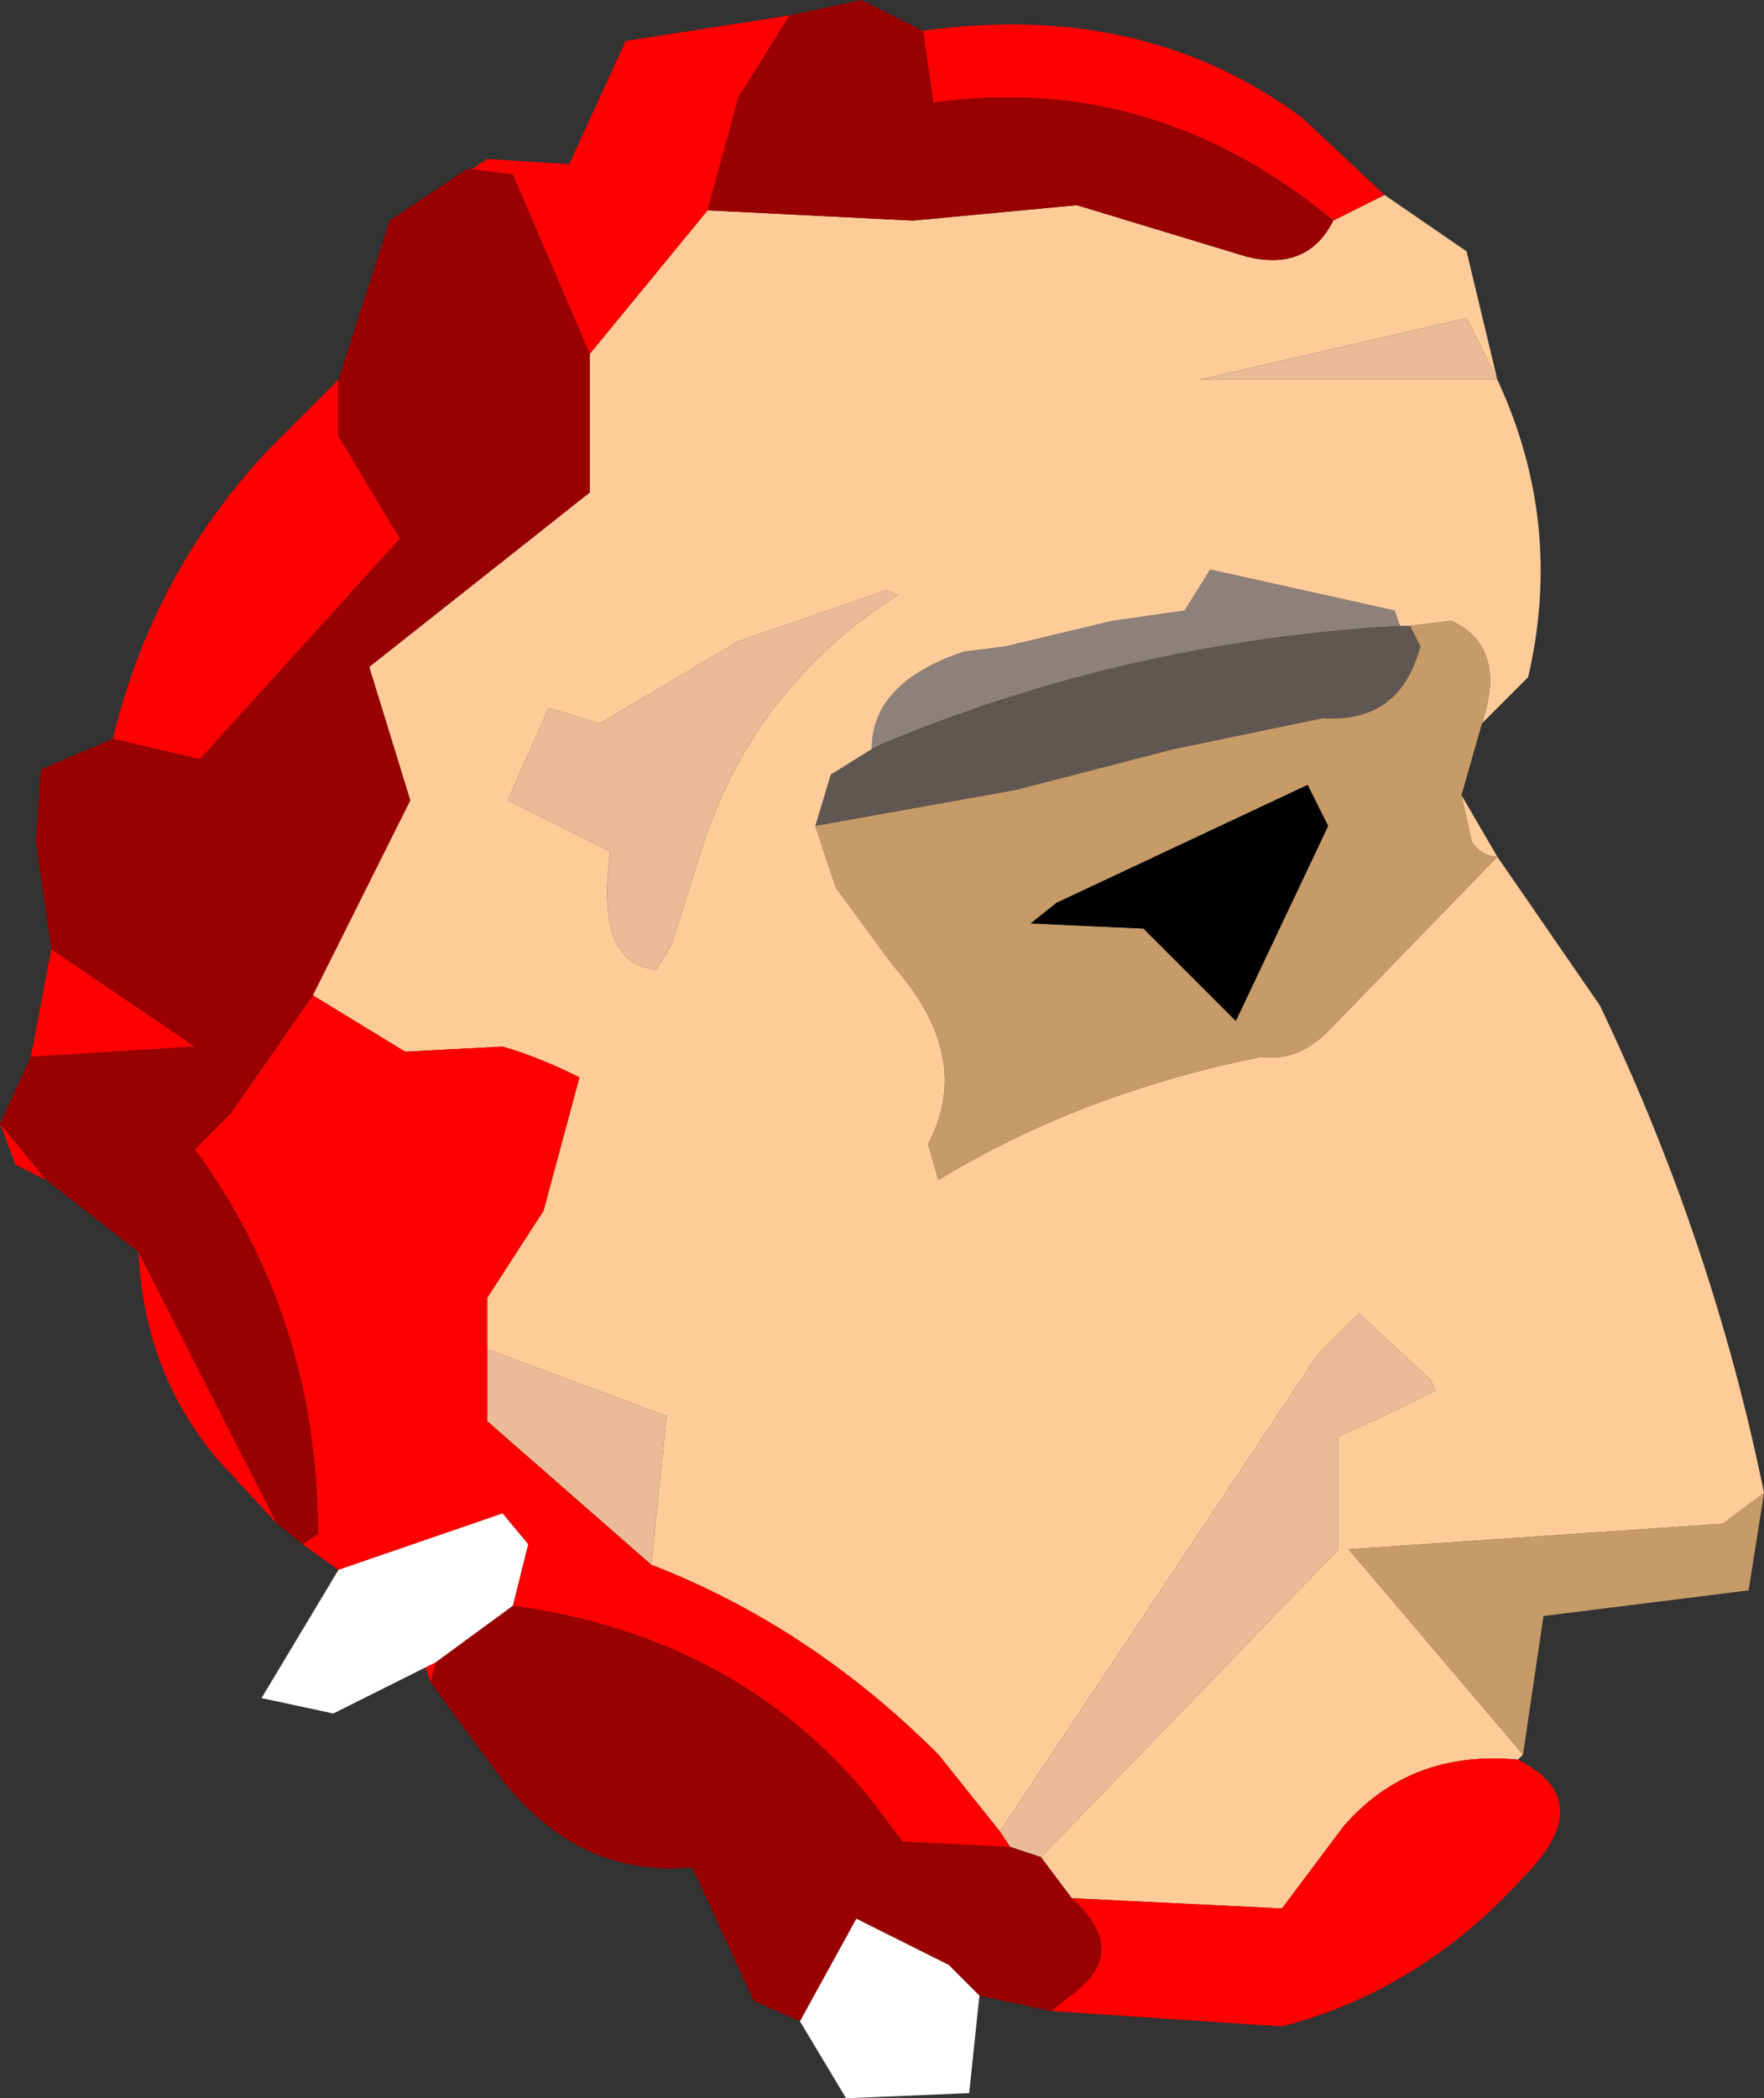<?xml version="1.0" encoding="UTF-8" standalone="no"?>
<svg xmlns:ffdec="https://www.free-decompiler.com/flash" xmlns:xlink="http://www.w3.org/1999/xlink" ffdec:objectType="frame" height="20.45px" width="17.2px" xmlns="http://www.w3.org/2000/svg">
  <rect width="100%" height="100%" fill="#333333" stroke="none"/>
  <g transform="matrix(1.0, 0.0, 0.0, 1.0, 8.6, 10.25)">
    <use ffdec:characterId="1770" height="20.45" transform="matrix(1.0, 0.0, 0.0, 1.0, -8.6, -10.25)" width="17.2" xlink:href="#shape0"/>
  </g>
  <defs>
    <g id="shape0" transform="matrix(1.0, 0.0, 0.0, 1.0, 8.6, 10.25)">
      <path d="M-0.1 -2.95 Q-0.1 -3.6 0.8 -3.9 L1.2 -3.95 2.25 -4.2 2.95 -4.3 3.2 -4.7 5.0 -4.3 5.05 -4.15 Q2.4 -4.0 0.0 -3.0 L-0.1 -2.95" fill="#8d817a" fill-rule="evenodd" stroke="none"/>
      <path d="M-0.1 -2.95 L0.0 -3.0 Q2.4 -4.0 5.05 -4.15 L5.15 -4.15 5.25 -3.95 Q5.05 -3.2 4.3 -3.25 L2.85 -2.95 1.3 -2.55 -0.65 -2.2 -0.5 -2.7 -0.1 -2.95" fill="#615752" fill-rule="evenodd" stroke="none"/>
      <path d="M4.9 -8.35 L5.7 -7.8 6.0 -6.55 Q6.65 -5.15 6.3 -3.65 L5.85 -3.2 Q6.1 -3.95 5.55 -4.2 L5.15 -4.15 5.05 -4.15 5.0 -4.3 3.2 -4.7 2.95 -4.3 2.25 -4.2 1.2 -3.95 0.8 -3.9 Q-0.1 -3.6 -0.1 -2.95 L-0.5 -2.7 -0.65 -2.2 -0.45 -1.6 0.1 -0.85 Q0.9 0.05 0.45 0.9 L0.55 1.25 Q1.95 0.4 3.7 0.05 4.05 0.1 4.35 -0.2 L6.0 -1.9 Q5.85 -1.9 5.75 -2.05 L5.65 -2.5 6.0 -1.9 7.0 -0.45 Q8.1 1.85 8.6 4.3 L8.2 4.6 4.55 4.85 6.25 6.85 6.2 6.9 Q5.15 6.8 4.5 7.55 L3.9 8.35 1.85 8.25 1.55 7.85 4.45 4.85 4.45 3.75 5.0 3.5 5.4 3.3 5.35 3.2 4.65 2.55 4.25 2.95 1.15 7.6 0.55 6.85 Q-0.7 5.6 -2.25 5.0 L-2.1 3.55 -3.85 2.9 -3.85 2.4 -3.3 1.55 -2.95 0.25 Q-3.35 0.05 -3.7 -0.05 L-4.65 0.0 -5.55 -0.55 -4.6 -2.45 -5.0 -3.75 -2.85 -5.45 -2.85 -6.8 -1.7 -8.2 0.3 -8.1 1.9 -8.25 3.55 -7.75 Q4.15 -7.6 4.4 -8.1 L4.9 -8.35 M5.7 -7.15 L3.1 -6.55 6.0 -6.55 5.7 -7.15 M0.15 -4.45 L0.05 -4.5 -1.4 -4.0 -2.75 -3.2 -3.25 -3.35 -3.65 -2.45 -2.65 -1.95 Q-2.8 -0.85 -2.2 -0.8 L-2.05 -1.05 -1.75 -2.0 Q-1.25 -3.55 0.15 -4.45" fill="#ffcc99" fill-rule="evenodd" stroke="none"/>
      <path d="M5.85 -3.2 L5.65 -2.5 5.75 -2.05 Q5.85 -1.9 6.0 -1.9 L4.35 -0.2 Q4.05 0.1 3.7 0.05 1.95 0.4 0.55 1.25 L0.45 0.9 Q0.9 0.05 0.1 -0.85 L-0.45 -1.6 -0.65 -2.2 1.3 -2.55 2.85 -2.95 4.3 -3.25 Q5.05 -3.2 5.25 -3.95 L5.15 -4.15 5.55 -4.2 Q6.1 -3.95 5.85 -3.2 M8.6 4.3 L8.45 5.25 6.45 5.5 6.25 6.85 4.55 4.85 8.2 4.6 8.6 4.3 M1.7 -1.45 L1.45 -1.25 2.55 -1.2 3.45 -0.3 4.35 -2.2 4.15 -2.6 1.7 -1.45" fill="#c79b68" fill-rule="evenodd" stroke="none"/>
      <path d="M-3.85 2.9 L-2.1 3.55 -2.25 5.0 -3.85 3.6 -3.85 2.9 M1.15 7.6 L4.25 2.95 4.65 2.55 5.35 3.2 5.4 3.3 5.0 3.5 4.45 3.75 4.45 4.85 1.55 7.85 1.25 7.75 1.15 7.6 M5.7 -7.15 L6.0 -6.55 3.1 -6.55 5.7 -7.15 M0.15 -4.45 Q-1.25 -3.55 -1.75 -2.0 L-2.05 -1.05 -2.2 -0.8 Q-2.8 -0.85 -2.65 -1.95 L-3.65 -2.45 -3.25 -3.35 -2.75 -3.2 -1.4 -4.0 0.05 -4.5 0.15 -4.45" fill="#ebbb98" fill-rule="evenodd" stroke="none"/>
      <path d="M1.7 -1.45 L4.15 -2.6 4.35 -2.2 3.45 -0.3 2.55 -1.2 1.45 -1.25 1.7 -1.45" fill="#000000" fill-rule="evenodd" stroke="none"/>
      <path d="M6.2 6.9 Q7.0 7.3 6.25 8.05 5.25 9.15 3.9 9.5 L1.65 9.35 1.9 9.15 Q2.4 8.75 1.85 8.25 L3.9 8.35 4.5 7.55 Q5.15 6.8 6.2 6.9 M-4.4 6.15 L-4.45 6.0 -4.35 5.95 -4.4 6.15 M-5.3 5.05 L-5.65 4.8 -5.5 4.7 Q-5.5 2.6 -6.7 0.95 L-6.35 0.6 -5.55 -0.55 -4.65 0.0 -3.7 -0.05 Q-3.35 0.05 -2.95 0.25 L-3.3 1.55 -3.85 2.4 -3.85 2.9 -3.85 3.6 -2.25 5.0 Q-0.7 5.6 0.55 6.85 L1.15 7.6 1.25 7.75 0.2 7.7 -0.1 7.3 Q-1.4 5.7 -3.6 5.4 L-3.45 4.8 -3.7 4.5 -5.3 5.05 M-5.9 4.6 L-6.5 3.95 Q-7.2 3.1 -7.25 1.95 L-5.9 4.6 M-8.15 1.25 L-8.45 1.1 -8.6 0.7 -8.15 1.25 M-8.3 0.05 L-8.1 -1.0 -6.7 -0.05 -8.3 0.05 M-7.5 -3.05 Q-7.1 -4.7 -5.95 -5.9 L-5.3 -6.55 -5.3 -6.0 -4.7 -5.0 -6.65 -2.85 -7.5 -3.05 M-4.0 -8.6 L-3.85 -8.7 -3.05 -8.65 -2.5 -9.85 -0.9 -10.1 -1.4 -9.3 -1.7 -8.2 -2.85 -6.8 -3.6 -8.55 -4.0 -8.6 M0.4 -9.95 Q2.55 -10.25 4.1 -9.1 L4.9 -8.35 4.4 -8.1 Q2.65 -9.55 0.5 -9.25 L0.4 -9.95" fill="#ff0000" fill-rule="evenodd" stroke="none"/>
      <path d="M1.65 9.35 L0.95 9.2 0.65 8.9 -0.25 8.45 -0.8 9.45 -1.25 9.25 -1.85 7.95 Q-2.95 8.05 -3.7 7.1 L-4.4 6.15 -4.35 5.95 -3.6 5.4 Q-1.4 5.7 -0.1 7.3 L0.2 7.7 1.25 7.75 1.55 7.85 1.85 8.25 Q2.4 8.75 1.9 9.15 L1.65 9.35 M-5.65 4.8 L-5.9 4.6 -7.25 1.95 -8.15 1.25 -8.6 0.7 -8.3 0.05 -6.7 -0.05 -8.1 -1.0 -8.25 -2.05 -8.2 -2.75 -7.5 -3.05 -6.65 -2.85 -4.7 -5.0 -5.3 -6.0 -5.3 -6.55 -4.8 -8.1 -4.05 -8.6 -4.0 -8.6 -3.6 -8.55 -2.85 -6.8 -2.85 -5.45 -5.0 -3.75 -4.6 -2.45 -5.55 -0.55 -6.35 0.6 -6.7 0.95 Q-5.5 2.6 -5.5 4.7 L-5.65 4.8 M-0.9 -10.1 L-0.2 -10.25 0.4 -9.95 0.5 -9.25 Q2.65 -9.55 4.4 -8.1 4.15 -7.6 3.55 -7.75 L1.9 -8.25 0.3 -8.1 -1.7 -8.2 -1.4 -9.3 -0.9 -10.1" fill="#990000" fill-rule="evenodd" stroke="none"/>
      <path d="M0.95 9.2 L0.85 10.15 -0.35 10.2 -0.8 9.45 -0.25 8.45 0.65 8.9 0.95 9.2 M-4.45 6.0 L-5.35 6.45 -6.05 6.3 -5.3 5.05 -3.7 4.5 -3.45 4.8 -3.6 5.4 -4.35 5.95 -4.45 6.0" fill="#ffffff" fill-rule="evenodd" stroke="none"/>
    </g>
  </defs>
</svg>
